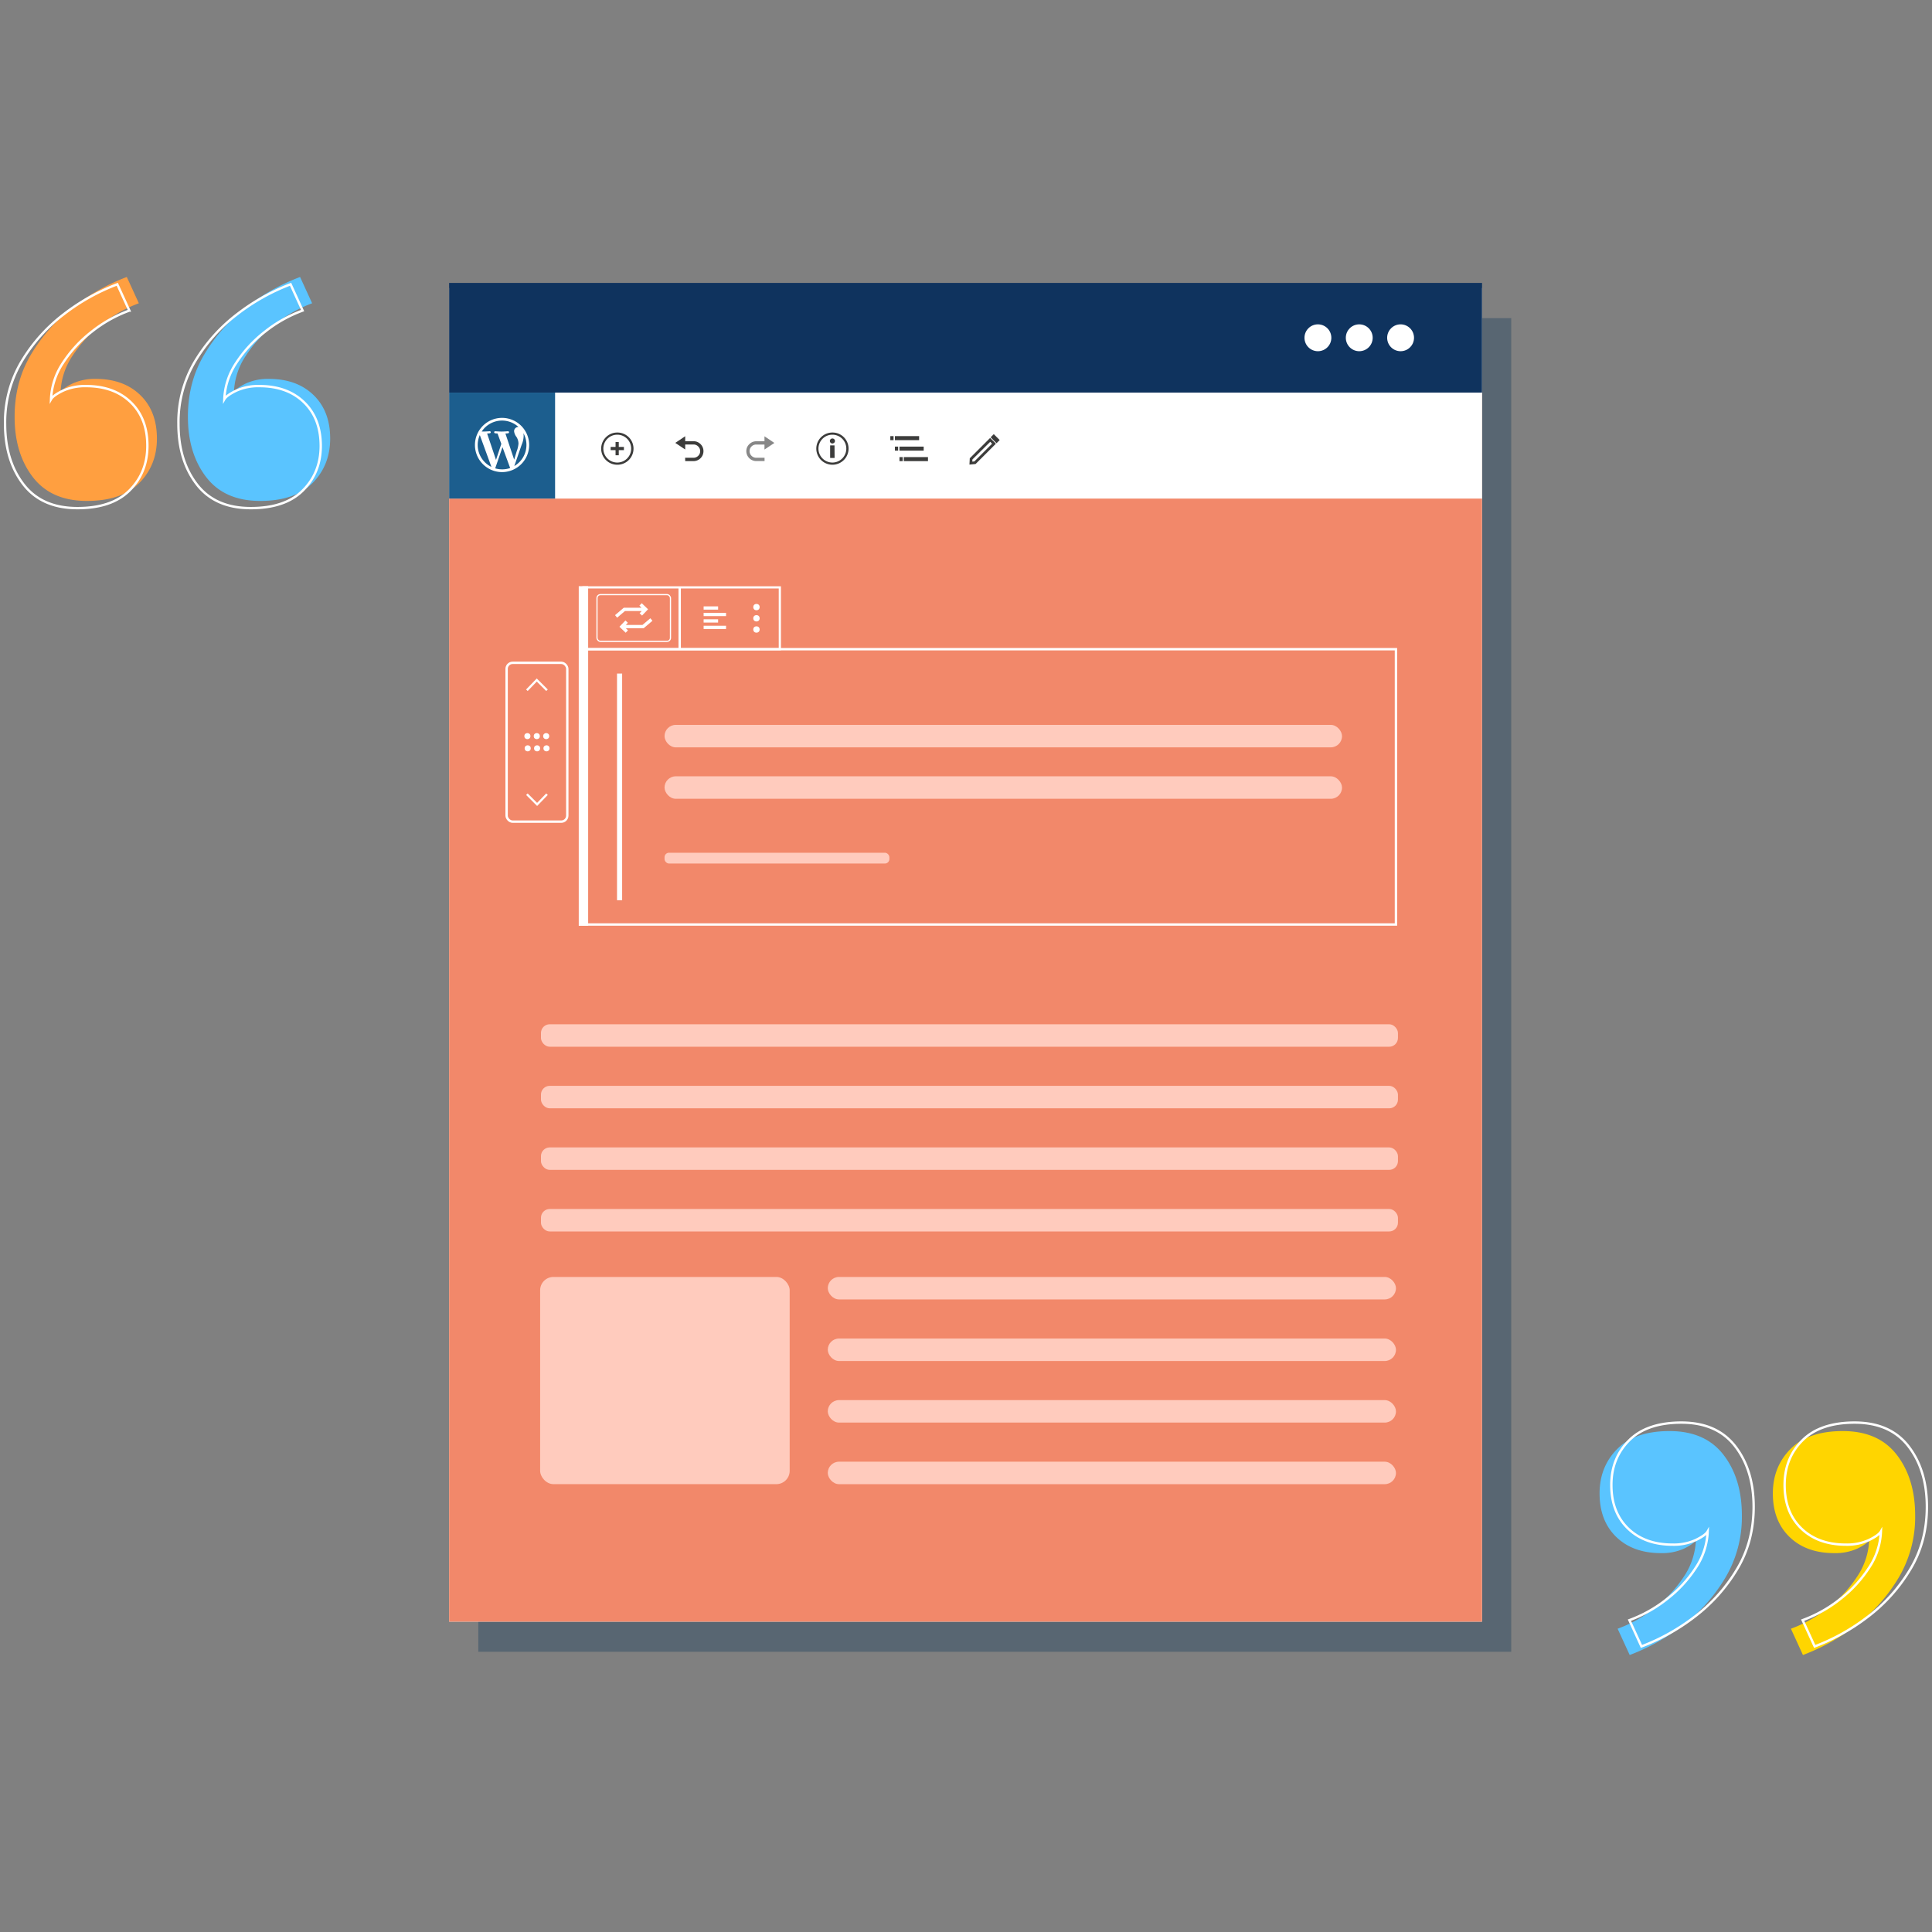<svg id="Layer_1" data-name="Layer 1" xmlns="http://www.w3.org/2000/svg" viewBox="0 0 1024 1024"><rect x="0" y="0" width="1024" height="1024" fill="#808080" stroke="none"/><defs><style>.cls-1{fill:#1d3f5e;opacity:0.4;}.cls-2{fill:#fff;}.cls-3{fill:#0f335e;}.cls-4{fill:#f2886a;}.cls-5{fill:#ff9f40;}.cls-6{fill:#5ac4ff;}.cls-12,.cls-13,.cls-14,.cls-16,.cls-17,.cls-7{fill:none;stroke:#fff;stroke-miterlimit:10;}.cls-7{stroke-width:1.26px;}.cls-8{fill:#ffd500;}.cls-9{fill:#1c5e8e;}.cls-10{fill:#3c3c3b;}.cls-11{fill:#878787;}.cls-12{stroke-width:2.71px;}.cls-13{stroke-width:4.98px;}.cls-14{stroke-width:1.16px;}.cls-15{fill:#ffcbbd;}.cls-16{stroke-width:1.16px;}.cls-17{stroke-width:0.63px;}</style></defs><rect class="cls-1" x="253.51" y="168.62" width="547.47" height="706.85"/><rect class="cls-2" x="238.04" y="152.66" width="547.47" height="706.85"/><rect class="cls-3" x="238.04" y="149.96" width="547.47" height="58.13"/><circle class="cls-2" cx="742.34" cy="179.03" r="7.12"/><circle class="cls-2" cx="720.43" cy="179.03" r="7.12"/><circle class="cls-2" cx="698.52" cy="179.03" r="7.12"/><rect class="cls-4" x="238.04" y="208.09" width="547.47" height="651.42"/><path class="cls-5" d="M50.68,200.82q14.79,0,23.64,8.55t8.85,23.07q0,14.2-9.43,23.64T46,265.5q-18.87,0-28.58-12.61T7.75,220.83q0-18.56,8.84-33.21a89.18,89.18,0,0,1,22.34-25,109.9,109.9,0,0,1,28.28-15.81l6.38,13.93A71.44,71.44,0,0,0,53.72,172a67.79,67.79,0,0,0-15.37,16.68,37.12,37.12,0,0,0-6.24,19.15q1.16-2,6.24-4.5A28.06,28.06,0,0,1,50.68,200.82Z"/><path class="cls-6" d="M142.52,200.82q14.79,0,23.64,8.55T175,232.44q0,14.2-9.42,23.64t-27.7,9.42q-18.87,0-28.58-12.61t-9.71-32.06q0-18.56,8.84-33.21a89.18,89.18,0,0,1,22.34-25,109.9,109.9,0,0,1,28.28-15.81l6.38,13.93A71.3,71.3,0,0,0,145.56,172a67.79,67.79,0,0,0-15.37,16.68A37.12,37.12,0,0,0,124,207.78q1.15-2,6.24-4.5A28.06,28.06,0,0,1,142.52,200.82Z"/><path class="cls-7" d="M45.63,204.64q14.79,0,23.64,8.55t8.84,23.07q0,14.2-9.42,23.64T41,269.32q-18.85,0-28.57-12.61T2.69,224.65a63,63,0,0,1,8.85-33.21,89,89,0,0,1,22.34-24.95,109.9,109.9,0,0,1,28.28-15.81l6.38,13.93a71.3,71.3,0,0,0-19.87,11.16A67.6,67.6,0,0,0,33.3,192.45a37.12,37.12,0,0,0-6.24,19.15q1.15-2,6.24-4.5A28.06,28.06,0,0,1,45.63,204.64Z"/><path class="cls-7" d="M137.46,204.64q14.81,0,23.65,8.55T170,236.26q0,14.2-9.42,23.64t-27.71,9.42q-18.85,0-28.57-12.61t-9.72-32.06a63,63,0,0,1,8.85-33.21,89,89,0,0,1,22.34-24.95A109.9,109.9,0,0,1,154,150.68l6.38,13.93a71.3,71.3,0,0,0-19.87,11.16,67.6,67.6,0,0,0-15.37,16.68,37.12,37.12,0,0,0-6.24,19.15q1.16-2,6.24-4.5A28,28,0,0,1,137.46,204.64Z"/><path class="cls-8" d="M972.14,823.18q-14.79,0-23.64-8.55t-8.85-23.07q0-14.2,9.43-23.64t27.7-9.42q18.86,0,28.57,12.61t9.72,32.06a63,63,0,0,1-8.85,33.21,89,89,0,0,1-22.33,25,110,110,0,0,1-28.29,15.81l-6.38-13.93a71.3,71.3,0,0,0,19.87-11.16,67.84,67.84,0,0,0,15.38-16.68,37.2,37.2,0,0,0,6.23-19.15q-1.16,2-6.23,4.5A28.09,28.09,0,0,1,972.14,823.18Z"/><path class="cls-6" d="M880.3,823.18q-14.79,0-23.64-8.55t-8.85-23.07q0-14.2,9.43-23.64t27.7-9.42q18.85,0,28.57,12.61t9.72,32.06a63,63,0,0,1-8.85,33.21,89,89,0,0,1-22.33,25,110.07,110.07,0,0,1-28.28,15.81l-6.39-13.93a71.16,71.16,0,0,0,19.87-11.16,67.64,67.64,0,0,0,15.38-16.68,37.2,37.2,0,0,0,6.23-19.15q-1.15,2-6.23,4.5A28.06,28.06,0,0,1,880.3,823.18Z"/><path class="cls-7" d="M978.37,818.69q-14.79,0-23.64-8.56t-8.84-23.06q0-14.22,9.42-23.64T983,754q18.86,0,28.57,12.62t9.72,32q0,18.57-8.85,33.21a88.89,88.89,0,0,1-22.34,25,109.61,109.61,0,0,1-28.28,15.81l-6.38-13.92a71.59,71.59,0,0,0,19.87-11.17,67.25,67.25,0,0,0,15.37-16.68,37.07,37.07,0,0,0,6.24-19.15q-1.16,2-6.24,4.5A28.05,28.05,0,0,1,978.37,818.69Z"/><path class="cls-7" d="M886.54,818.69q-14.81,0-23.65-8.56t-8.84-23.06q0-14.22,9.42-23.64T891.18,754q18.86,0,28.57,12.62t9.72,32q0,18.57-8.85,33.21a88.89,88.89,0,0,1-22.34,25A109.61,109.61,0,0,1,870,872.64l-6.38-13.92a71.59,71.59,0,0,0,19.87-11.17,67.25,67.25,0,0,0,15.37-16.68,37.07,37.07,0,0,0,6.24-19.15q-1.15,2-6.24,4.5A28,28,0,0,1,886.54,818.69Z"/><rect class="cls-2" x="238.04" y="208.09" width="547.47" height="56.17"/><rect class="cls-9" x="238.04" y="208.09" width="56.17" height="56.17"/><path class="cls-2" d="M266.1,221.48a14.37,14.37,0,1,0,14.37,14.37A14.39,14.39,0,0,0,266.1,221.48Zm-12.91,14.37a12.82,12.82,0,0,1,1.12-5.26l6.16,16.88A12.92,12.92,0,0,1,253.19,235.85Zm12.91,12.91a12.87,12.87,0,0,1-3.64-.53L266.33,237l4,10.88.09.18A12.92,12.92,0,0,1,266.1,248.76Zm1.78-19c.78,0,1.48-.12,1.48-.12a.54.54,0,0,0-.08-1.07s-2.09.17-3.44.17-3.4-.17-3.4-.17a.54.54,0,0,0-.08,1.07s.65.08,1.35.12l2,5.51-2.82,8.48-4.71-14c.78,0,1.48-.12,1.48-.12a.54.54,0,0,0-.08-1.07s-2.09.17-3.44.17l-.83,0a12.9,12.9,0,0,1,19.5-2.43h-.16a2.24,2.24,0,0,0-2.17,2.29,6,6,0,0,0,1.27,3,6.83,6.83,0,0,1,1.06,3.56,15.53,15.53,0,0,1-1,4.18l-1.29,4.3Zm9.56-.14A12.92,12.92,0,0,1,272.6,247l3.94-11.41a12.09,12.09,0,0,0,1-4.62A10.93,10.93,0,0,0,277.44,229.65Z"/><path class="cls-10" d="M363.13,242.63h4.32A3.56,3.56,0,0,0,371,240a3.62,3.62,0,0,0,0-1.76,3.39,3.39,0,0,0-.64-1.27,3.61,3.61,0,0,0-1.58-1.17,3,3,0,0,0-1-.2h-4.61v2.64l-5.25-3.5,5.25-3.53v2.64h4.27c.31,0,.62,0,.92.06a4.8,4.8,0,0,1,1.88.66,5.38,5.38,0,0,1,1.07.83,5.31,5.31,0,0,1,1.11,1.62,5.28,5.28,0,0,1-3.56,7.22,5.3,5.3,0,0,1-1.32.16h-4.36Z"/><path class="cls-11" d="M405.23,242.63h-4.32A3.56,3.56,0,0,1,397.4,240a3.5,3.5,0,0,1,0-1.76A3.23,3.23,0,0,1,398,237a3.61,3.61,0,0,1,1.58-1.17,3,3,0,0,1,1-.2h4.61v2.64l5.25-3.5-5.25-3.53v2.64H401c-.31,0-.62,0-.92.06a4.86,4.86,0,0,0-1.88.66,5.38,5.38,0,0,0-1.07.83A5.31,5.31,0,0,0,396,237a5.28,5.28,0,0,0,3.56,7.22,5.3,5.3,0,0,0,1.32.16h4.36Z"/><path class="cls-10" d="M441.19,246.32h0a8.55,8.55,0,0,1-8.53-8.54,8.52,8.52,0,0,1,8.49-8.53h.1a8.4,8.4,0,0,1,6,2.47,8.55,8.55,0,0,1-6,14.6Zm-.05-15.92a7.37,7.37,0,0,0-7.34,7.38,7.39,7.39,0,0,0,7.38,7.38h0a7.38,7.38,0,1,0,0-14.76h-.06Zm1.21,12.34H440v-6.67h2.31Zm-1.16-1.15h0v0Zm0-6.55h-.1a1.32,1.32,0,0,1-1.24-1.35,1.3,1.3,0,0,1,.42-.93,1.37,1.37,0,0,1,1-.35,1.32,1.32,0,0,1,1.27,1.37,1.3,1.3,0,0,1-.44.93A1.35,1.35,0,0,1,441.2,235Zm0-1.48a.21.21,0,0,0-.13.05l-.05.12a.16.16,0,0,0,.15.15h0a.35.35,0,0,0,.13,0c.05-.17,0-.28-.12-.28Z"/><rect class="cls-10" x="440.26" y="236.64" width="1.35" height="5.34"/><circle class="cls-10" cx="441.24" cy="234.09" r="0.77"/><path class="cls-10" d="M327.17,246.32h0a8.53,8.53,0,0,1-6-14.6,8.4,8.4,0,0,1,6-2.47h.1a8.53,8.53,0,0,1,6,14.57A8.51,8.51,0,0,1,327.17,246.32Zm-.05-15.92a7.37,7.37,0,0,0-7.34,7.38,7.39,7.39,0,0,0,7.38,7.38h0a7.38,7.38,0,0,0,0-14.76h-.06Z"/><g id="Group_10" data-name="Group 10"><polygon class="cls-10" points="330.69 236.88 330.69 238.58 327.96 238.58 327.96 241.3 326.26 241.3 326.26 238.58 323.65 238.58 323.65 236.88 326.26 236.88 326.26 234.27 327.96 234.27 327.96 236.88 330.69 236.88"/></g><g id="Group_13" data-name="Group 13"><rect id="Rectangle_119" data-name="Rectangle 119" class="cls-10" x="474.32" y="231.15" width="12.83" height="2.14"/><rect id="Rectangle_120" data-name="Rectangle 120" class="cls-10" x="471.89" y="231.15" width="1.71" height="2.14"/><rect id="Rectangle_121" data-name="Rectangle 121" class="cls-10" x="476.74" y="236.71" width="12.83" height="2.14"/><rect id="Rectangle_122" data-name="Rectangle 122" class="cls-10" x="474.32" y="236.71" width="1.71" height="2.14"/><rect id="Rectangle_123" data-name="Rectangle 123" class="cls-10" x="479.02" y="242.27" width="12.83" height="2.14"/><rect id="Rectangle_124" data-name="Rectangle 124" class="cls-10" x="476.74" y="242.27" width="1.71" height="2.14"/></g><path class="cls-10" d="M513.83,246.25l.17-3.35,10.79-10.79,3.06,3.06-10.78,10.77Zm1.57-2.73-.06,1.15,1.09-.1,9.4-9.4-1-1Z"/><rect class="cls-10" x="526.26" y="230.3" width="2.37" height="4.43" transform="translate(-9.92 441.06) rotate(-45)"/><rect class="cls-7" x="309.24" y="344.09" width="430.64" height="145.92"/><path class="cls-12" d="M328.39,357V477.14"/><path class="cls-13" d="M309.24,310.69v180"/><rect class="cls-14" x="309.24" y="311.32" width="104.09" height="32.78"/><rect class="cls-15" x="352.22" y="384.2" width="359.08" height="11.91" rx="5.96"/><rect class="cls-15" x="352.22" y="411.46" width="359.08" height="11.91" rx="5.96"/><rect class="cls-15" x="352.22" y="451.97" width="119.18" height="5.72" rx="2.38"/><rect class="cls-7" x="268.52" y="351.31" width="32.15" height="84.18" rx="3.19"/><circle class="cls-2" cx="279.53" cy="390.16" r="1.61"/><circle class="cls-2" cx="284.51" cy="390.16" r="1.61"/><circle class="cls-2" cx="289.49" cy="390.16" r="1.61"/><circle class="cls-2" cx="279.69" cy="396.63" r="1.61"/><circle class="cls-2" cx="284.67" cy="396.63" r="1.61"/><circle class="cls-2" cx="289.65" cy="396.63" r="1.61"/><path class="cls-16" d="M279.26,420.94l5.42,5.42,5.24-5.42"/><path class="cls-16" d="M289.92,365.85l-5.42-5.42c-1.74,1.81-3.49,3.61-5.24,5.42"/><path class="cls-2" d="M343.41,323l-3.06,3.21a.09.09,0,0,1-.12,0l-1.16-1.11a.08.08,0,0,1,0-.12L340,324a.08.08,0,0,0-.06-.14H331.3l-.06,0-4.08,3.47a.08.08,0,0,1-.12,0l-1-1.22a.07.07,0,0,1,0-.11l4.59-3.9,0,0h9.21a.08.08,0,0,0,.06-.14l-.94-.91a.08.08,0,0,1,0-.12l1.11-1.16a.09.09,0,0,1,.12,0l3.21,3.07A.09.09,0,0,1,343.41,323Z"/><path class="cls-2" d="M328.37,332.13l3.07-3.21a.09.09,0,0,1,.12,0l1.16,1.11a.09.09,0,0,1,0,.12l-.89.92a.09.09,0,0,0,.07.15h8.59l.05,0,4.09-3.47a.08.08,0,0,1,.12,0l1,1.21a.09.09,0,0,1,0,.12l-4.59,3.9-.06,0h-9.21a.08.08,0,0,0-.05.14l.94.91a.09.09,0,0,1,0,.12l-1.1,1.15a.08.08,0,0,1-.12,0l-3.21-3.07A.08.08,0,0,1,328.37,332.13Z"/><rect class="cls-17" x="316.42" y="315.16" width="38.94" height="24.78" rx="1.84"/><path class="cls-7" d="M360.25,311.32v32.93"/><rect class="cls-2" x="372.94" y="321.39" width="7.67" height="1.73"/><rect class="cls-2" x="372.94" y="328.24" width="7.67" height="1.73"/><rect class="cls-2" x="372.94" y="324.82" width="11.88" height="1.73"/><rect class="cls-2" x="372.94" y="331.66" width="11.88" height="1.73"/><circle class="cls-2" cx="400.94" cy="321.77" r="1.69"/><circle class="cls-2" cx="400.94" cy="327.71" r="1.69"/><circle class="cls-2" cx="400.94" cy="333.64" r="1.69"/><rect class="cls-15" x="286.72" y="542.88" width="454.22" height="11.91" rx="4.64"/><rect class="cls-15" x="286.72" y="575.52" width="454.22" height="11.91" rx="4.64"/><rect class="cls-15" x="286.72" y="608.15" width="454.22" height="11.91" rx="4.64"/><rect class="cls-15" x="286.72" y="640.79" width="454.22" height="11.91" rx="4.64"/><rect class="cls-15" x="438.74" y="676.81" width="301.15" height="11.91" rx="5.96"/><rect class="cls-15" x="438.74" y="709.45" width="301.15" height="11.91" rx="5.96"/><rect class="cls-15" x="438.74" y="742.09" width="301.15" height="11.91" rx="5.96"/><rect class="cls-15" x="438.74" y="774.73" width="301.15" height="11.91" rx="5.96"/><rect class="cls-15" x="286.28" y="676.81" width="132.27" height="109.82" rx="7.06"/></svg>